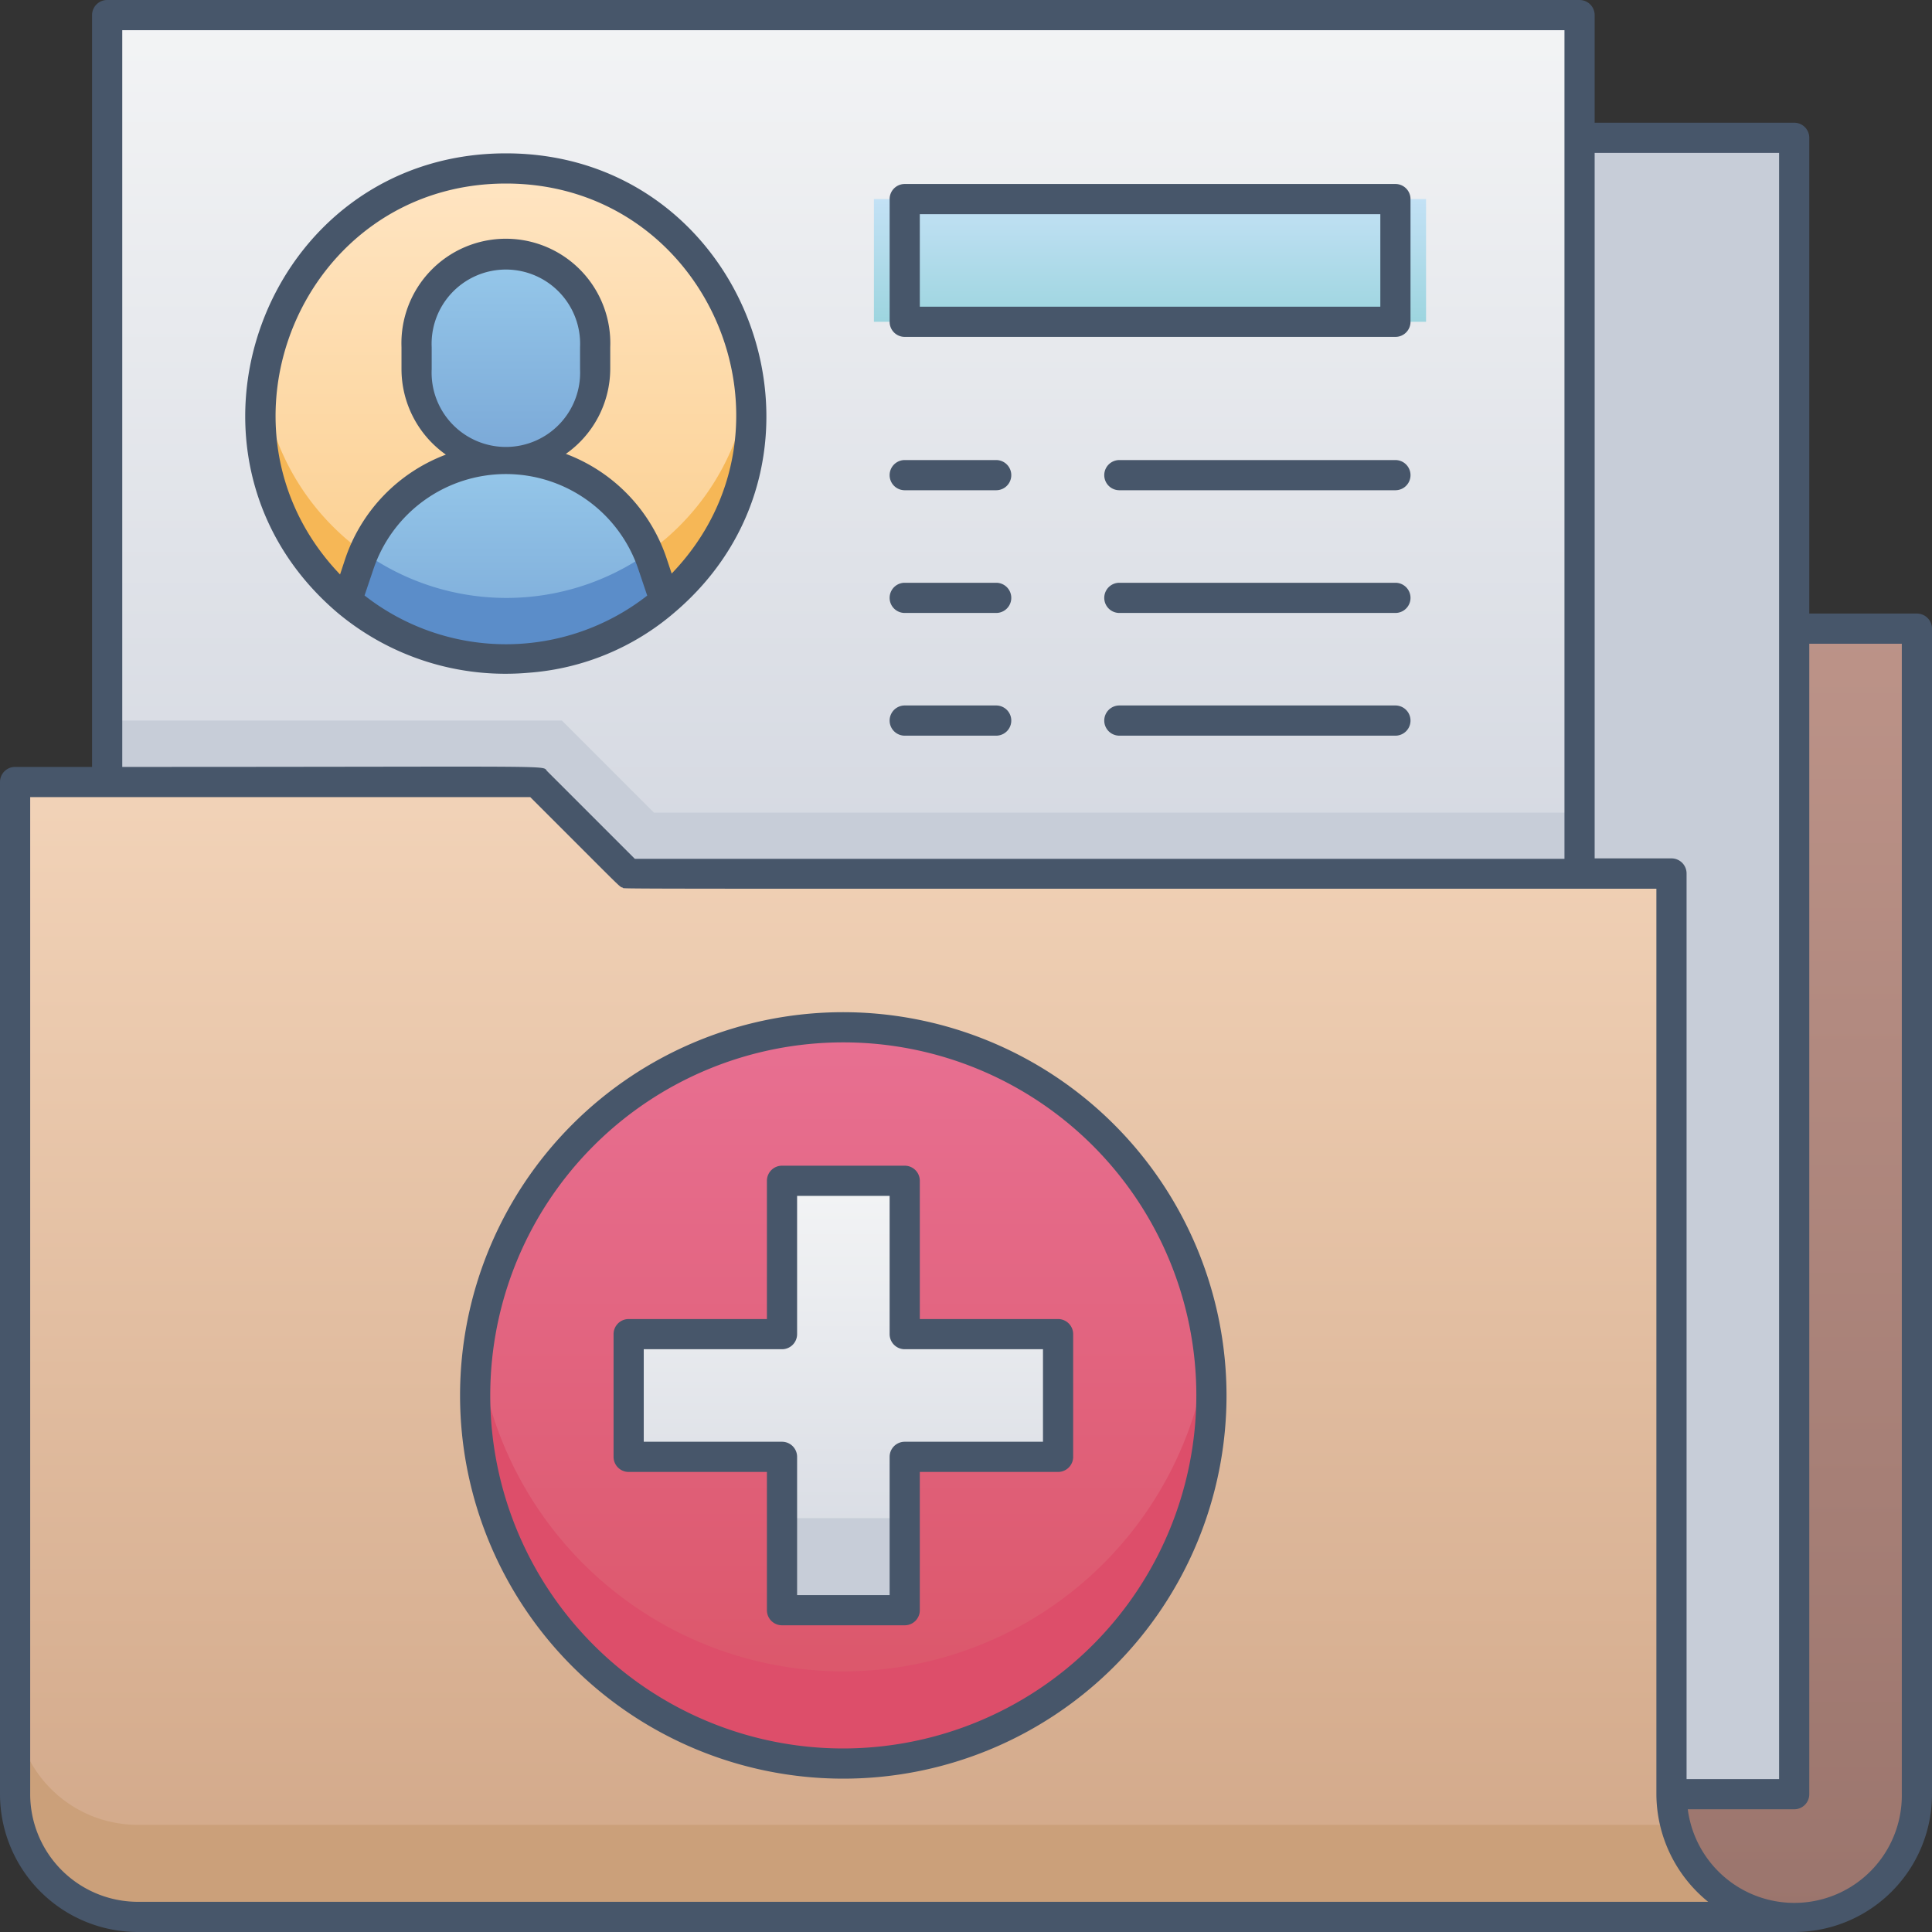 <svg xmlns="http://www.w3.org/2000/svg" xmlns:xlink="http://www.w3.org/1999/xlink" viewBox="0 0 128 128"><rect x="0" y="0" width="128" height="128" fill="#333333" stroke="none"/><defs><style>.cls-1{fill:url(#linear-gradient);}.cls-2{fill:#c7cdd8;}.cls-3{fill:url(#linear-gradient-2);}.cls-4{fill:url(#linear-gradient-3);}.cls-5{fill:#cba07a;}.cls-6{fill:url(#linear-gradient-5);}.cls-7{fill:#dd4e6a;}.cls-8{fill:url(#linear-gradient-6);}.cls-9{fill:url(#linear-gradient-7);}.cls-10{fill:url(#linear-gradient-8);}.cls-11{fill:url(#linear-gradient-9);}.cls-12{fill:#f6b756;}.cls-13{fill:#5b8dc9;}.cls-14{fill:url(#linear-gradient-10);}.cls-15{fill:#47566a;}</style><linearGradient id="linear-gradient" x1="118.87" y1="127" x2="118.87" y2="41.65" gradientUnits="userSpaceOnUse"><stop offset="0" stop-color="#9b756d"/><stop offset="1" stop-color="#bc9388"/></linearGradient><linearGradient id="linear-gradient-2" x1="55.87" y1="57.9" x2="55.87" y2="1" gradientUnits="userSpaceOnUse"><stop offset="0" stop-color="#d4d8e1"/><stop offset="1" stop-color="#f3f4f5"/></linearGradient><linearGradient id="linear-gradient-3" x1="59.94" y1="127" x2="59.94" y2="51.81" gradientUnits="userSpaceOnUse"><stop offset="0" stop-color="#d1a788"/><stop offset="1" stop-color="#f2d3b8"/></linearGradient><linearGradient id="linear-gradient-5" x1="55.87" y1="116.84" x2="55.87" y2="68.06" gradientUnits="userSpaceOnUse"><stop offset="0" stop-color="#da5466"/><stop offset="1" stop-color="#e87092"/></linearGradient><linearGradient id="linear-gradient-6" x1="55.87" y1="106.68" x2="55.87" y2="78.23" xlink:href="#linear-gradient-2"/><linearGradient id="linear-gradient-7" x1="33.52" y1="43.68" x2="33.52" y2="11.16" gradientUnits="userSpaceOnUse"><stop offset="0" stop-color="#fbcc88"/><stop offset="1" stop-color="#ffe5c3"/></linearGradient><linearGradient id="linear-gradient-8" x1="33.52" y1="30.38" x2="33.52" y2="17.07" gradientUnits="userSpaceOnUse"><stop offset="0" stop-color="#7aa8d7"/><stop offset="1" stop-color="#96c8ea"/></linearGradient><linearGradient id="linear-gradient-9" x1="33.52" y1="43.68" x2="33.52" y2="30.38" xlink:href="#linear-gradient-8"/><linearGradient id="linear-gradient-10" x1="76.19" y1="21.32" x2="76.19" y2="13.19" gradientUnits="userSpaceOnUse"><stop offset="0" stop-color="#9dd5df"/><stop offset="1" stop-color="#c3e1f5"/></linearGradient></defs><title>Medical History</title><g id="Medical_History" data-name="Medical History"><path class="cls-1" d="M110.74,41.65v77.22a8.13,8.13,0,1,0,16.26,0V41.65Z"/><path class="cls-2" d="M104.65,118.87h14.22V9.13H104.65Z"/><rect class="cls-3" x="7.1" y="1" width="97.55" height="56.9"/><polygon class="cls-2" points="104.64 53.84 104.64 57.9 7.1 57.9 7.1 47.74 37.23 47.74 43.33 53.84 104.64 53.84"/><path class="cls-4" d="M110.74,118.87v-61H41.65l-6.1-6.09H1v67.06A8.13,8.13,0,0,0,9.13,127H118.87A8.13,8.13,0,0,1,110.74,118.87Z"/><path class="cls-4" d="M110.74,118.87v-61H41.65l-6.1-6.09H1v67.06A8.13,8.13,0,0,0,9.13,127H118.87A8.13,8.13,0,0,1,110.74,118.87Z"/><path class="cls-5" d="M118.87,127H9.13A8.13,8.13,0,0,1,1,118.87v-6.1a8.12,8.12,0,0,0,8.13,8.13H111A8.1,8.1,0,0,0,118.87,127Z"/><circle class="cls-6" cx="55.87" cy="92.45" r="24.39"/><path class="cls-7" d="M55.87,116.84c-14.94,0-26.19-13.36-24.18-27.44a24.37,24.37,0,0,0,48.36,0C82.07,103.52,70.79,116.84,55.87,116.84Z"/><polygon class="cls-8" points="70.1 88.39 59.94 88.39 59.94 78.23 51.81 78.23 51.81 88.39 41.65 88.39 41.65 96.52 51.81 96.52 51.81 106.68 59.94 106.68 59.94 96.52 70.1 96.52 70.1 88.39"/><circle class="cls-9" cx="33.52" cy="27.42" r="16.26"/><path class="cls-10" d="M33.52,30.38a5.92,5.92,0,0,1-5.92-5.92V23a5.92,5.92,0,1,1,11.83,0v1.47A5.92,5.92,0,0,1,33.52,30.38Z"/><path class="cls-11" d="M44.06,39.8A16.28,16.28,0,0,1,23,39.8a27.11,27.11,0,0,1,1.12-3.19,10.25,10.25,0,0,1,18.86,0A29,29,0,0,1,44.06,39.8Z"/><path class="cls-12" d="M24.09,36.61A29.86,29.86,0,0,0,23,39.8a16.25,16.25,0,0,1-5.59-14.41A16.29,16.29,0,0,0,24.09,36.61Z"/><path class="cls-12" d="M44.06,39.8l-.81-2.42c-.33-1.09-.61-.46.81-1.65a16.25,16.25,0,0,0,5.59-10.34A16.23,16.23,0,0,1,44.06,39.8Z"/><path class="cls-13" d="M44.06,39.8A16.28,16.28,0,0,1,23,39.8a27.11,27.11,0,0,1,1.12-3.19,16.3,16.3,0,0,0,18.86,0A29,29,0,0,1,44.06,39.8Z"/><rect class="cls-14" x="57.9" y="13.19" width="36.58" height="8.13"/><rect class="cls-2" x="51.81" y="100.58" width="8.13" height="6.1"/><path class="cls-15" d="M127,40.65h-7.13V9.13a1,1,0,0,0-1-1H105.65V1a1,1,0,0,0-1-1H7.1a1,1,0,0,0-1,1V50.81H1a1,1,0,0,0-1,1v67.06A9.14,9.14,0,0,0,9.13,128H118.87a9.13,9.13,0,0,0,9.13-9.13V41.65A1,1,0,0,0,127,40.65Zm-9.13-30.52V117.87h-6.13v-60a1,1,0,0,0-1-1h-5.09V10.13ZM8.1,2h95.55V56.9H42.06l-5.8-5.8c-.43-.42,1.73-.29-28.16-.29ZM113.17,126H9.13A7.14,7.14,0,0,1,2,118.87V52.81H35.13c6.34,6.33,5.87,5.91,6.13,6s-4.35.07,68.48.07v60A9.22,9.22,0,0,0,113.17,126ZM126,118.87a7.12,7.12,0,0,1-14.18,1h7.05a1,1,0,0,0,1-1V42.65H126Z"/><path class="cls-15" d="M55.87,67.06A25.39,25.39,0,1,0,81.26,92.45,25.42,25.42,0,0,0,55.87,67.06Zm0,48.78A23.39,23.39,0,1,1,79.26,92.45,23.42,23.42,0,0,1,55.87,115.84Z"/><path class="cls-15" d="M70.1,87.39H60.94V78.23a1,1,0,0,0-1-1H51.81a1,1,0,0,0-1,1v9.16H41.65a1,1,0,0,0-1,1v8.13a1,1,0,0,0,1,1h9.16v9.16a1,1,0,0,0,1,1h8.13a1,1,0,0,0,1-1V97.52H70.1a1,1,0,0,0,1-1V88.39A1,1,0,0,0,70.1,87.39Zm-1,8.13H59.94a1,1,0,0,0-1,1v9.16H52.81V96.52a1,1,0,0,0-1-1H42.65V89.39h9.16a1,1,0,0,0,1-1V79.23h6.13v9.16a1,1,0,0,0,1,1H69.1Z"/><path class="cls-15" d="M44.71,40.56c12.14-10.35,4.85-30.4-11.19-30.4s-23.37,20-11.19,30.41a17.34,17.34,0,0,0,12.71,4A16.69,16.69,0,0,0,44.71,40.56ZM33.52,12.16C47,12.16,53.77,28.37,44.5,38l-.31-.93a11.18,11.18,0,0,0-6.7-7,6.91,6.91,0,0,0,2.94-5.65V23A6.92,6.92,0,1,0,26.6,23v1.47a6.94,6.94,0,0,0,2.94,5.65,11.19,11.19,0,0,0-6.7,7l-.31.94C13.26,28.37,20.05,12.16,33.52,12.16ZM28.6,24.46V23a4.92,4.92,0,1,1,9.83,0v1.47a4.92,4.92,0,1,1-9.83,0Zm-4.45,15,.59-1.75a9.26,9.26,0,0,1,17.55,0l.59,1.75A15.2,15.2,0,0,1,24.15,39.45Z"/><path class="cls-15" d="M59.94,22.32H92.45a1,1,0,0,0,1-1V13.19a1,1,0,0,0-1-1H59.94a1,1,0,0,0-1,1v8.13A1,1,0,0,0,59.94,22.32Zm1-8.13H91.45v6.13H60.94Z"/><path class="cls-15" d="M59.94,32.48H66a1,1,0,0,0,0-2H59.94A1,1,0,0,0,59.94,32.48Z"/><path class="cls-15" d="M92.45,30.48H74.16a1,1,0,0,0,0,2H92.45A1,1,0,0,0,92.45,30.48Z"/><path class="cls-15" d="M59.94,40.61H66a1,1,0,0,0,0-2H59.94A1,1,0,0,0,59.94,40.61Z"/><path class="cls-15" d="M92.45,38.61H74.16a1,1,0,0,0,0,2H92.45A1,1,0,0,0,92.45,38.61Z"/><path class="cls-15" d="M59.94,48.74H66a1,1,0,0,0,0-2H59.94A1,1,0,0,0,59.94,48.74Z"/><path class="cls-15" d="M92.45,46.74H74.16a1,1,0,0,0,0,2H92.45A1,1,0,0,0,92.45,46.74Z"/></g></svg>